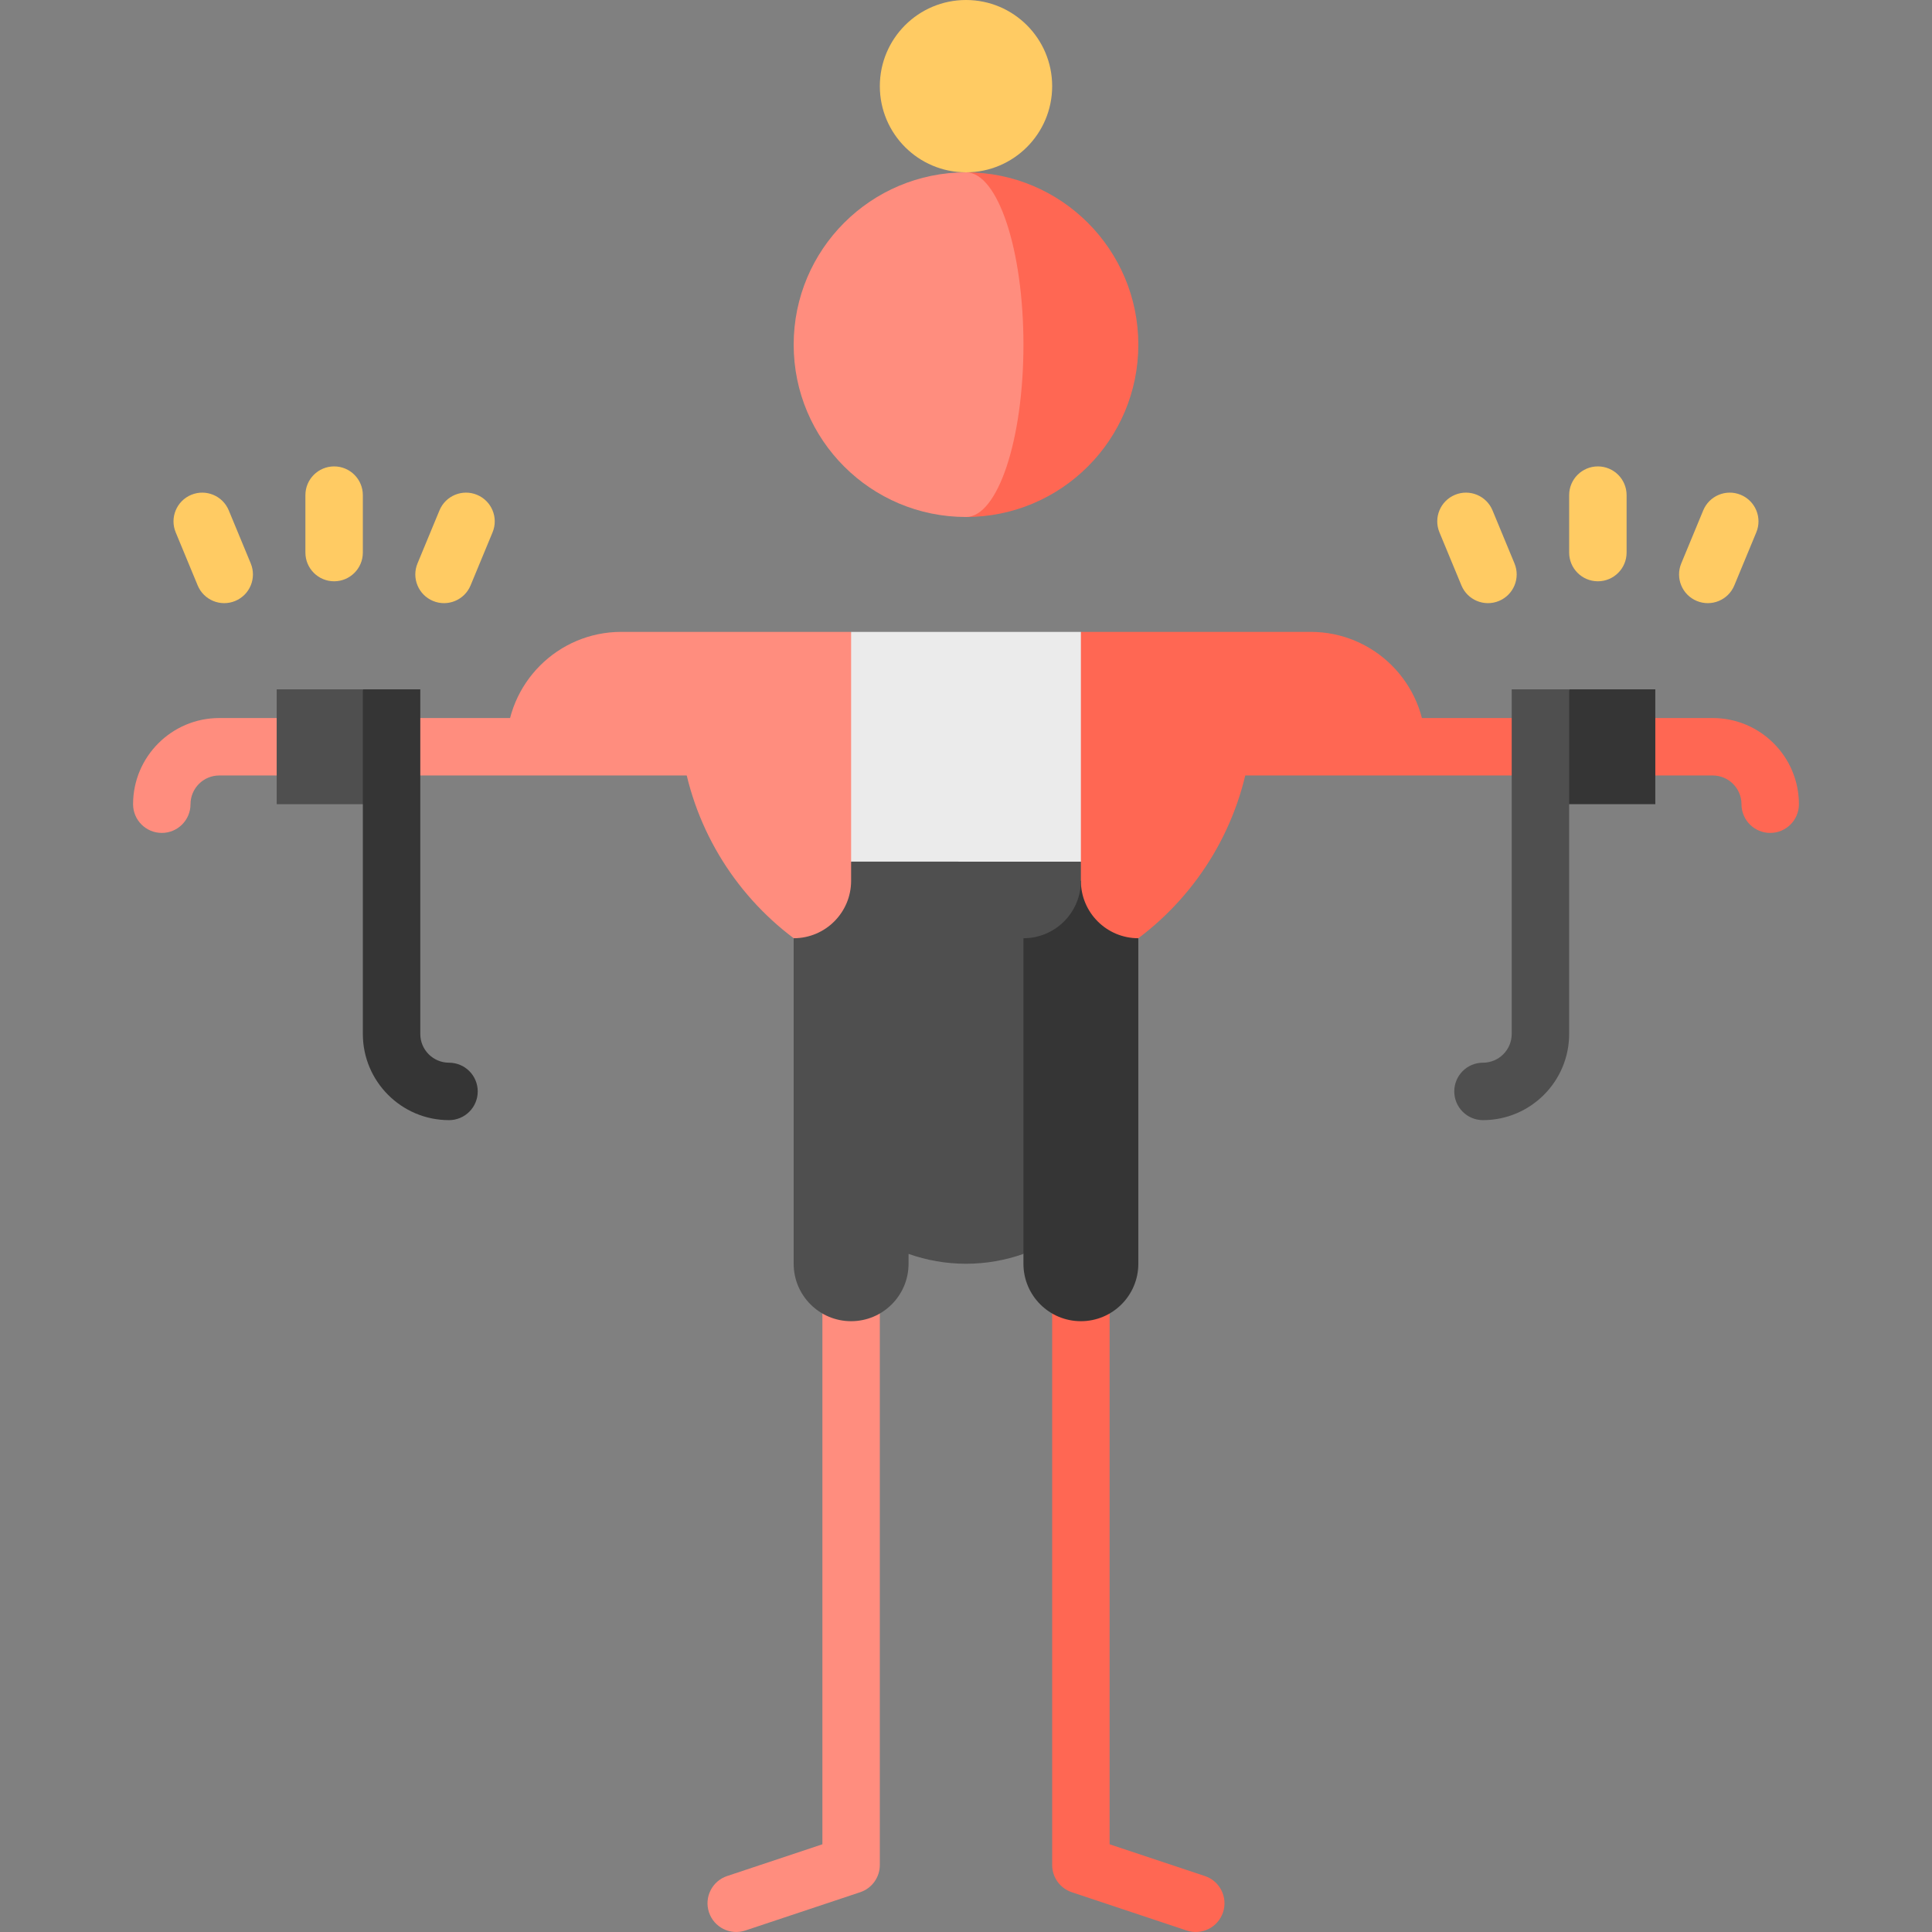 <svg id="Capa_1" enable-background="new 0 0 504.5 504.5" height="512" viewBox="0 0 504.5 504.5" width="512" xmlns="http://www.w3.org/2000/svg"><rect x="0" y="0" width="504.5" height="504.5" fill="#808080" stroke="none"/><g><g fill="#ffcb63"><path d="m79.75 144.291v-15c0-4.142 3.358-7.5 7.5-7.5s7.5 3.358 7.5 7.5v15c0 4.142-3.358 7.5-7.5 7.5s-7.5-3.358-7.5-7.5z"/><path d="m51.62 152.87-5.74-13.858c-1.585-3.827.232-8.214 4.059-9.799s8.214.232 9.799 4.059l5.74 13.858c1.585 3.827-.232 8.214-4.059 9.799s-8.214-.232-9.799-4.059z"/><path d="m122.88 152.87 5.74-13.858c1.585-3.827-.232-8.214-4.059-9.799s-8.214.232-9.799 4.059l-5.74 13.858c-1.585 3.827.232 8.214 4.059 9.799s8.214-.232 9.799-4.059z"/><path d="m424.75 144.291v-15c0-4.142-3.358-7.5-7.5-7.5s-7.5 3.358-7.5 7.5v15c0 4.142 3.358 7.5 7.5 7.5s7.5-3.358 7.5-7.5z"/><path d="m452.88 152.87 5.74-13.858c1.585-3.827-.232-8.214-4.059-9.799s-8.214.232-9.799 4.059l-5.74 13.858c-1.585 3.827.232 8.214 4.059 9.799s8.214-.232 9.799-4.059z"/><path d="m381.62 152.87-5.74-13.858c-1.585-3.827.232-8.214 4.059-9.799s8.214.232 9.799 4.059l5.74 13.858c1.585 3.827-.232 8.214-4.059 9.799s-8.214-.232-9.799-4.059z"/></g><path d="m214.75 285v196.592l-24.87 8.29c-3.93 1.31-6.053 5.557-4.744 9.487 1.31 3.93 5.559 6.054 9.487 4.744l29.998-10c3.063-1.021 5.128-3.887 5.128-7.115v-201.998z" fill="#ff8d7e"/><path d="m289.75 285v196.592l24.87 8.29c3.93 1.31 6.053 5.557 4.744 9.487-1.31 3.93-5.559 6.054-9.487 4.744l-29.998-10c-3.063-1.021-5.128-3.887-5.128-7.115v-201.998z" fill="#ff6753"/><path d="m447.25 187.5h-195v15h195c4.136 0 7.5 3.364 7.5 7.5 0 4.143 3.357 7.5 7.5 7.5s7.5-3.357 7.5-7.5c0-12.406-10.094-22.5-22.5-22.5z" fill="#ff6753"/><path d="m57.25 187.5c-12.407 0-22.5 10.094-22.5 22.5 0 4.143 3.358 7.5 7.5 7.5s7.5-3.357 7.5-7.5c0-4.136 3.364-7.5 7.5-7.5h195v-15z" fill="#ff8d7e"/><path d="m252.25 45v90c24.853 0 45-20.147 45-45s-20.147-45-45-45z" fill="#ff6753"/><path d="m267.25 90c0-24.853-6.716-45-15-45-24.853 0-45 20.147-45 45s20.147 45 45 45c8.284 0 15-20.147 15-45z" fill="#ff8d7e"/><circle cx="252.25" cy="22.5" fill="#ffcb63" r="22.5"/><path d="m342.25 165h-60l-30 95 45-15c15.697-11.791 26.597-29.601 29.316-50h45.684c0-16.569-13.431-30-30-30z" fill="#ff6753"/><path d="m282.25 230h-50l35 97.429v2.571c0 8.284 6.716 15 15 15s15-6.716 15-15v-85c-8.284 0-15-6.716-15-15z" fill="#353535"/><path d="m222.25 165h-60c-16.569 0-30 13.432-30 30h45.684c2.72 20.399 13.62 38.209 29.316 50l45 15z" fill="#ff8d7e"/><path d="m222.25 165v60l30.042 30 29.958-30v-60z" fill="#ebebeb"/><path d="m222.25 225v5c0 8.284-6.716 15-15 15v85c0 8.284 6.716 15 15 15s15-6.716 15-15v-2.571c4.693 1.659 9.739 2.571 15 2.571 5.262 0 10.308-.913 15-2.574v-82.426c8.284 0 15-6.716 15-15v-5z" fill="#4f4f4f"/><path d="m94.75 180h-22.5v30h30z" fill="#4f4f4f"/><path d="m409.75 180h22.5v30h-30z" fill="#353535"/><path d="m117.25 277.5c-4.136 0-7.5-3.364-7.5-7.5v-90h-15v90c0 12.406 10.093 22.5 22.5 22.5 4.142 0 7.5-3.357 7.5-7.5s-3.358-7.5-7.5-7.5z" fill="#353535"/><path d="m394.75 180v90c0 4.136-3.364 7.5-7.5 7.5-4.143 0-7.5 3.357-7.5 7.5s3.357 7.5 7.5 7.5c12.406 0 22.5-10.094 22.5-22.5v-90z" fill="#4f4f4f"/></g></svg>